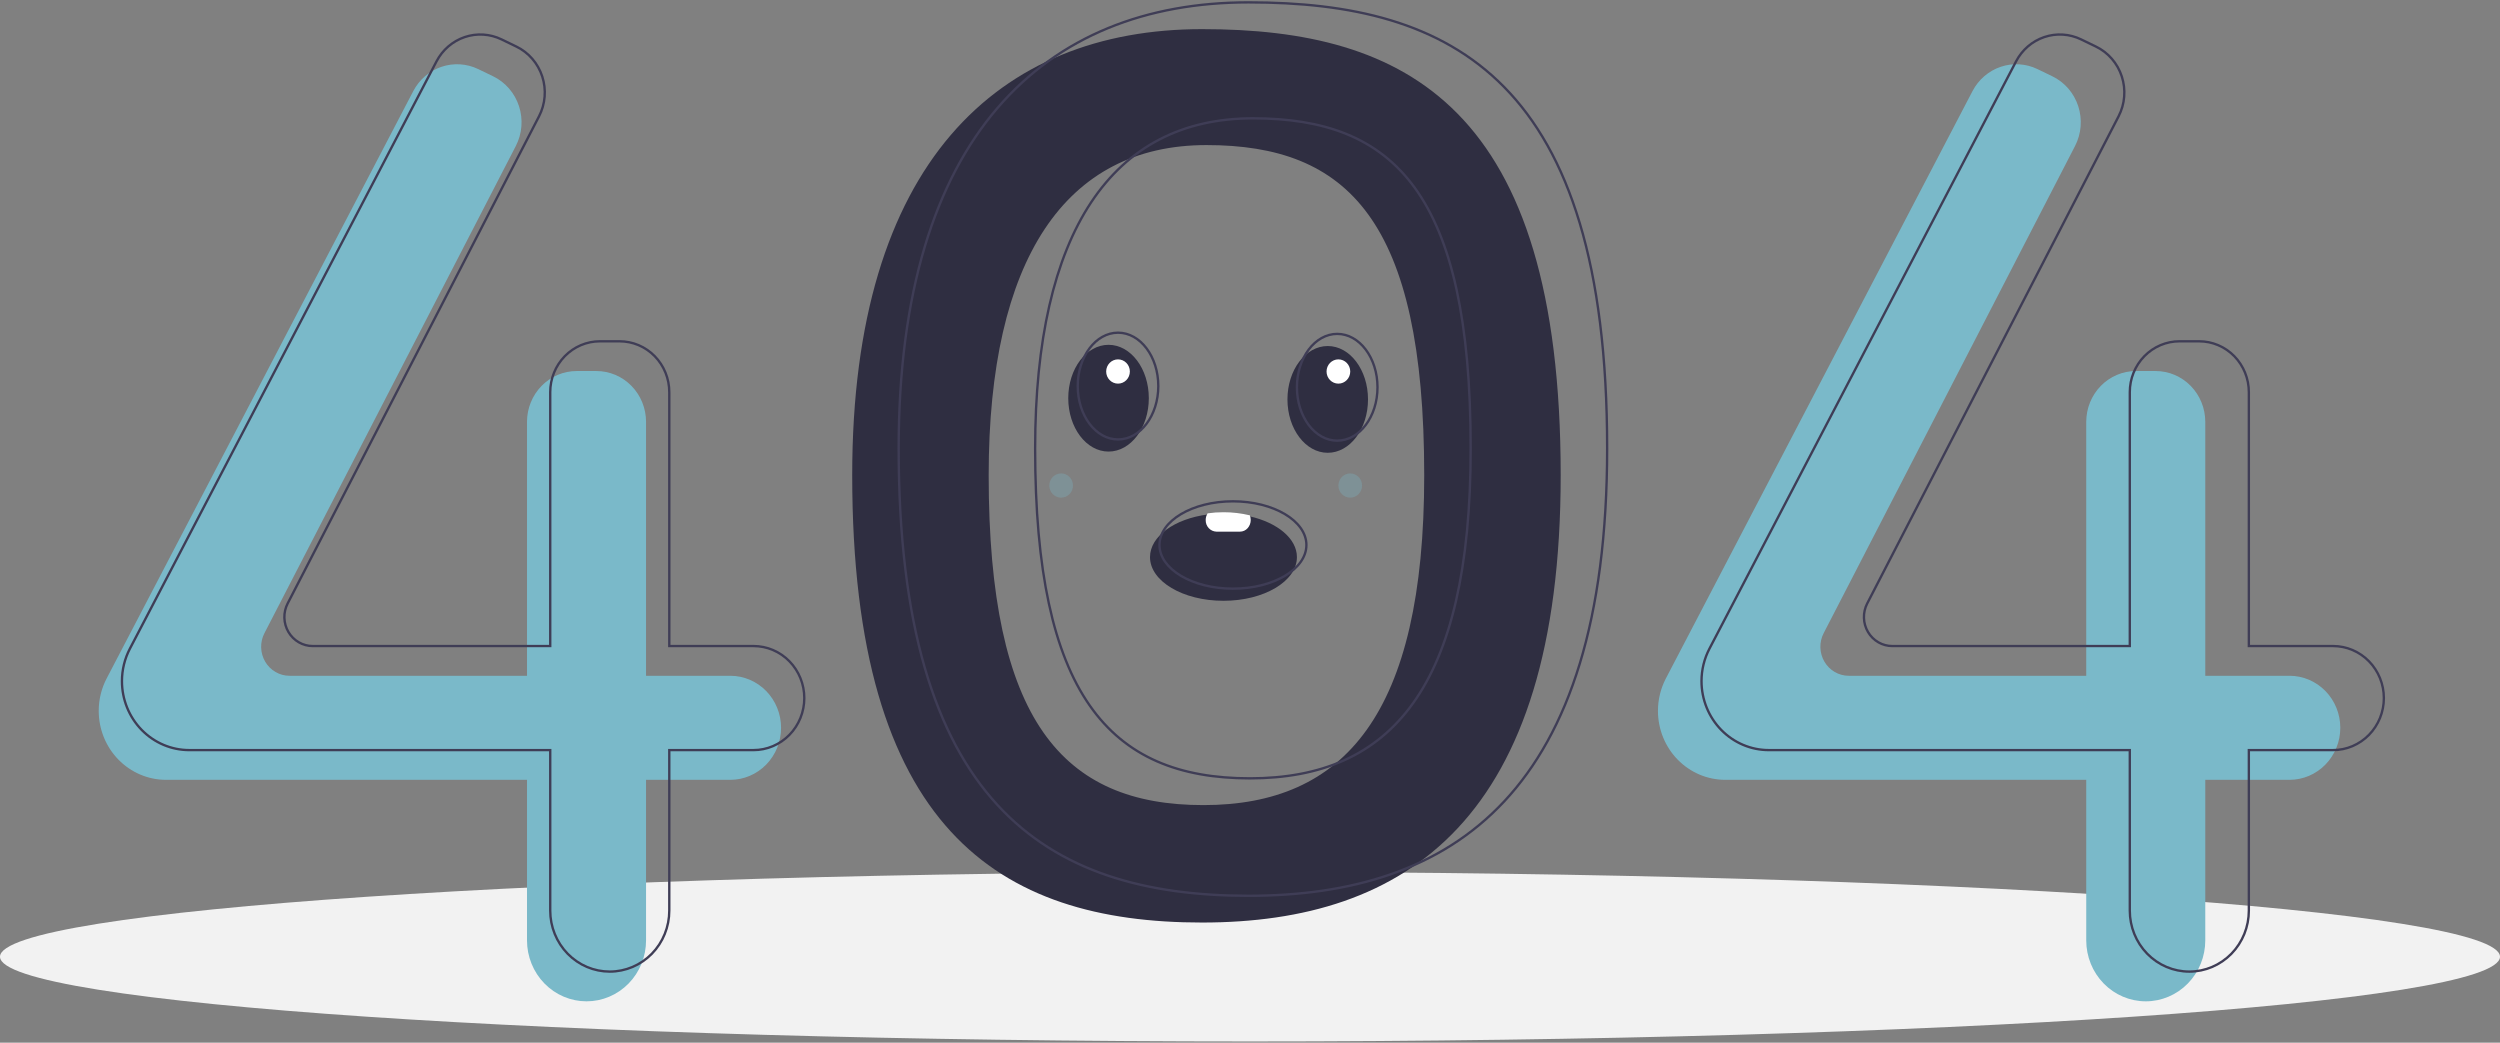<svg width="1055" height="440" viewBox="0 0 1055 440" fill="none" xmlns="http://www.w3.org/2000/svg">
<rect x="0" y="0" width="1055" height="440" fill="#808080" stroke="none"/>
<g id="Group">
<path id="Vector" d="M527.5 439.498C818.831 439.498 1055 423.489 1055 403.74C1055 383.992 818.831 367.983 527.5 367.983C236.17 367.983 0 383.992 0 403.74C0 423.489 236.17 439.498 527.5 439.498Z" fill="#F2F2F2"/>
<path id="Vector_2" d="M308.168 285.177H272.634V178.033C272.634 172.343 270.426 166.884 266.496 162.86C262.566 158.836 257.236 156.576 251.678 156.576H243.352C240.6 156.576 237.875 157.131 235.332 158.209C232.79 159.288 230.48 160.867 228.534 162.86C226.588 164.853 225.044 167.218 223.991 169.822C222.938 172.425 222.396 175.215 222.396 178.033V285.177H122.166C120.104 285.177 118.077 284.631 116.282 283.593C114.486 282.554 112.984 281.058 111.919 279.249C110.855 277.441 110.265 275.382 110.207 273.272C110.149 271.161 110.625 269.071 111.588 267.205L217.671 61.619C218.993 59.056 219.795 56.245 220.027 53.356C220.259 50.467 219.918 47.559 219.022 44.81C218.127 42.06 216.697 39.523 214.818 37.355C212.939 35.187 210.65 33.43 208.09 32.193L201.828 29.164C196.965 26.813 191.406 26.466 186.301 28.195C181.195 29.924 176.934 33.596 174.399 38.451L45.017 286.277C42.814 290.496 41.661 295.208 41.661 299.993C41.661 303.815 42.396 307.598 43.824 311.127C45.252 314.658 47.345 317.865 49.984 320.567C52.622 323.269 55.755 325.412 59.203 326.874C62.65 328.337 66.345 329.089 70.077 329.089H222.396V396.84C222.396 400.218 223.046 403.562 224.308 406.683C225.57 409.803 227.421 412.638 229.753 415.027C232.086 417.415 234.855 419.31 237.902 420.602C240.95 421.894 244.216 422.56 247.515 422.56C250.814 422.56 254.08 421.894 257.128 420.602C260.175 419.31 262.944 417.415 265.277 415.027C267.609 412.638 269.46 409.803 270.722 406.683C271.984 403.562 272.634 400.218 272.634 396.84V329.089H308.168C313.855 329.089 319.309 326.776 323.331 322.658C327.352 318.541 329.611 312.956 329.611 307.133C329.611 301.31 327.352 295.725 323.331 291.607C319.31 287.49 313.855 285.177 308.168 285.177Z" fill="#7AB9C9"/>
<path id="Vector_3" d="M966.165 285.177H930.631V178.033C930.631 172.343 928.423 166.884 924.493 162.86C920.563 158.836 915.233 156.576 909.675 156.576H901.348C898.596 156.576 895.871 157.131 893.329 158.209C890.786 159.288 888.476 160.867 886.53 162.86C884.584 164.853 883.041 167.218 881.988 169.822C880.934 172.425 880.392 175.215 880.392 178.033V285.177H780.162C778.1 285.177 776.073 284.631 774.278 283.593C772.483 282.554 770.98 281.058 769.916 279.249C768.852 277.441 768.262 275.382 768.204 273.272C768.146 271.161 768.621 269.071 769.585 267.205L875.667 61.619C876.99 59.056 877.791 56.245 878.024 53.356C878.256 50.467 877.914 47.559 877.019 44.81C876.123 42.06 874.693 39.523 872.814 37.355C870.935 35.187 868.647 33.43 866.087 32.193L859.824 29.164C854.962 26.813 849.403 26.466 844.297 28.195C839.191 29.924 834.93 33.596 832.395 38.451L703.014 286.277C700.81 290.496 699.658 295.208 699.658 299.993C699.658 307.71 702.652 315.111 707.981 320.567C713.31 326.024 720.537 329.089 728.074 329.089H880.392V396.84C880.392 403.661 883.039 410.203 887.75 415.027C892.46 419.851 898.849 422.56 905.511 422.56C912.173 422.56 918.563 419.851 923.273 415.027C927.984 410.203 930.63 403.661 930.63 396.84V329.089H966.165C971.852 329.089 977.306 326.776 981.327 322.658C985.349 318.541 987.607 312.956 987.607 307.133C987.607 301.31 985.349 295.725 981.327 291.607C977.306 287.49 971.852 285.177 966.165 285.177Z" fill="#7AB9C9"/>
<path id="Vector_4" d="M317.971 272.631H282.437V165.486C282.437 162.669 281.895 159.878 280.841 157.276C279.788 154.672 278.245 152.306 276.299 150.314C274.353 148.321 272.043 146.741 269.5 145.662C266.958 144.584 264.233 144.029 261.481 144.029H253.154C247.597 144.029 242.266 146.29 238.336 150.314C234.406 154.338 232.198 159.795 232.198 165.486V272.631H131.968C129.906 272.631 127.88 272.085 126.084 271.046C124.289 270.007 122.786 268.511 121.722 266.703C120.658 264.895 120.068 262.836 120.01 260.725C119.952 258.615 120.428 256.525 121.391 254.659L227.473 49.073C228.796 46.51 229.597 43.699 229.83 40.809C230.062 37.921 229.72 35.013 228.825 32.263C227.929 29.512 226.499 26.977 224.62 24.808C222.741 22.64 220.453 20.884 217.893 19.646L211.63 16.618C206.768 14.267 201.209 13.92 196.103 15.648C190.998 17.377 186.736 21.05 184.201 25.905L54.819 273.73C52.616 277.95 51.464 282.661 51.464 287.447C51.464 295.163 54.457 302.564 59.786 308.021C65.115 313.477 72.343 316.543 79.879 316.543H232.198V384.293C232.198 387.671 232.848 391.016 234.111 394.137C235.373 397.256 237.223 400.092 239.556 402.481C241.888 404.868 244.657 406.764 247.705 408.056C250.752 409.348 254.019 410.014 257.317 410.014H257.318C263.979 410.014 270.369 407.303 275.079 402.481C279.79 397.657 282.437 391.115 282.437 384.293V316.543H317.971C320.787 316.543 323.575 315.975 326.177 314.871C328.778 313.768 331.142 312.15 333.133 310.112C335.125 308.073 336.704 305.652 337.782 302.989C338.859 300.325 339.414 297.47 339.414 294.587C339.414 291.703 338.859 288.848 337.782 286.184C336.704 283.52 335.125 281.1 333.133 279.061C331.142 277.022 328.778 275.404 326.177 274.302C323.575 273.198 320.787 272.631 317.971 272.631Z" stroke="#3F3D56" stroke-miterlimit="10"/>
<path id="Vector_5" d="M984.545 272.631H949.01V165.486C949.01 159.795 946.802 154.338 942.873 150.314C938.943 146.29 933.612 144.029 928.054 144.029H919.728C916.976 144.029 914.251 144.584 911.709 145.662C909.166 146.741 906.856 148.321 904.91 150.314C902.964 152.306 901.421 154.672 900.367 157.276C899.314 159.878 898.772 162.669 898.772 165.486V272.631H798.542C796.48 272.631 794.453 272.085 792.658 271.046C790.863 270.007 789.36 268.511 788.296 266.703C787.231 264.895 786.642 262.836 786.584 260.725C786.526 258.615 787.001 256.525 787.965 254.659L894.047 49.073C895.369 46.51 896.171 43.699 896.403 40.809C896.636 37.921 896.294 35.013 895.399 32.263C894.503 29.512 893.073 26.977 891.194 24.808C889.315 22.64 887.027 20.884 884.467 19.646L878.204 16.618C873.342 14.267 867.782 13.92 862.677 15.648C857.571 17.377 853.31 21.05 850.775 25.905L721.393 273.73C719.19 277.95 718.038 282.661 718.038 287.447C718.038 295.163 721.031 302.564 726.36 308.021C731.689 313.477 738.917 316.543 746.453 316.543H898.772V384.293C898.772 391.115 901.419 397.657 906.129 402.481C910.84 407.303 917.229 410.014 923.891 410.014C930.553 410.014 936.942 407.303 941.653 402.481C946.364 397.657 949.01 391.115 949.01 384.293V316.543H984.545C987.357 316.543 990.147 315.975 992.747 314.871C995.347 313.768 997.717 312.15 999.707 310.112C1001.7 308.073 1003.28 305.652 1004.36 302.989C1005.44 300.325 1005.99 297.47 1005.99 294.587C1005.99 288.764 1003.73 283.178 999.707 279.061C995.687 274.944 990.227 272.631 984.545 272.631Z" stroke="#3F3D56" stroke-miterlimit="10"/>
<g id="man">
<path id="Vector_6" d="M507.283 12.292C421.339 12.292 359.632 68.751 359.632 200.488C359.632 349.791 421.339 389.312 507.283 389.312C593.227 389.312 658.61 346.027 658.61 200.488C658.61 44.912 593.227 12.292 507.283 12.292ZM507.848 339.753C448.321 339.753 417.222 303.995 417.222 200.585C417.222 109.34 449.594 61.222 509.121 61.222C568.648 61.222 601.02 92.829 601.02 200.585C601.02 301.388 567.374 339.753 507.848 339.753Z" fill="#2F2E41"/>
<g id="Group 1">
<path id="Vector_7" d="M526.888 1C440.944 1 379.237 57.459 379.237 189.197C379.237 338.499 440.944 378.02 526.888 378.02C612.832 378.02 678.215 334.735 678.215 189.197C678.215 33.62 612.832 1 526.888 1ZM527.453 328.462C467.926 328.462 436.827 292.703 436.827 189.293C436.827 98.048 469.199 49.931 528.726 49.931C588.253 49.931 620.625 81.537 620.625 189.293C620.625 290.096 586.98 328.462 527.453 328.462Z" stroke="#3F3D56" stroke-miterlimit="10"/>
<path id="Vector_8" d="M467.803 190.565C477.192 190.565 484.803 180.479 484.803 168.038C484.803 155.596 477.192 145.512 467.803 145.512C458.414 145.512 450.803 155.596 450.803 168.038C450.803 180.479 458.414 190.565 467.803 190.565Z" fill="#2F2E41"/>
<path id="Vector_9" d="M560.303 191.077C569.692 191.077 577.303 180.991 577.303 168.55C577.303 156.108 569.692 146.024 560.303 146.024C550.914 146.024 543.303 156.108 543.303 168.55C543.303 180.991 550.914 191.077 560.303 191.077Z" fill="#2F2E41"/>
<path id="Vector_10" d="M547.303 235.106C547.303 245.283 533.423 253.536 516.303 253.536C499.183 253.536 485.303 245.283 485.303 235.106C485.303 226.29 495.713 218.917 509.623 217.115C511.838 216.815 514.069 216.669 516.303 216.675C520.046 216.662 523.779 217.074 527.433 217.904C539.053 220.556 547.303 227.262 547.303 235.106Z" fill="#2F2E41"/>
<path id="Vector_11" d="M471.803 185.445C481.192 185.445 488.803 175.359 488.803 162.918C488.803 150.477 481.192 140.392 471.803 140.392C462.414 140.392 454.803 150.477 454.803 162.918C454.803 175.359 462.414 185.445 471.803 185.445Z" stroke="#3F3D56" stroke-miterlimit="10"/>
<path id="Vector_12" d="M564.303 185.957C573.692 185.957 581.303 175.871 581.303 163.43C581.303 150.989 573.692 140.904 564.303 140.904C554.914 140.904 547.303 150.989 547.303 163.43C547.303 175.871 554.914 185.957 564.303 185.957Z" stroke="#3F3D56" stroke-miterlimit="10"/>
<path id="Vector_13" d="M520.303 248.417C537.424 248.417 551.303 240.165 551.303 229.986C551.303 219.806 537.424 211.555 520.303 211.555C503.182 211.555 489.303 219.806 489.303 229.986C489.303 240.165 503.182 248.417 520.303 248.417Z" stroke="#3F3D56" stroke-miterlimit="10"/>
<path id="Vector_14" d="M527.803 219.439C527.811 220.727 527.339 221.969 526.483 222.913C526.079 223.364 525.587 223.726 525.04 223.973C524.493 224.221 523.901 224.351 523.303 224.354H513.303C512.071 224.31 510.906 223.769 510.062 222.847C509.219 221.927 508.766 220.701 508.803 219.439C508.798 218.441 509.083 217.463 509.623 216.632C511.836 216.313 514.068 216.156 516.303 216.163C520.05 216.15 523.786 216.59 527.433 217.473C527.68 218.097 527.805 218.766 527.803 219.439Z" fill="white"/>
<g id="eye1">
<path id="Vector_15" d="M471.803 161.894C474.564 161.894 476.803 159.602 476.803 156.775C476.803 153.947 474.564 151.655 471.803 151.655C469.042 151.655 466.803 153.947 466.803 156.775C466.803 159.602 469.042 161.894 471.803 161.894Z" fill="white"/>
</g>
<g id="eye2">
<path id="Vector_16" d="M564.803 161.894C567.564 161.894 569.803 159.602 569.803 156.775C569.803 153.947 567.564 151.655 564.803 151.655C562.042 151.655 559.803 153.947 559.803 156.775C559.803 159.602 562.042 161.894 564.803 161.894Z" fill="white"/>
</g>
<path id="Vector_17" opacity="0.3" d="M569.803 210.019C572.564 210.019 574.803 207.727 574.803 204.9C574.803 202.071 572.564 199.78 569.803 199.78C567.042 199.78 564.803 202.071 564.803 204.9C564.803 207.727 567.042 210.019 569.803 210.019Z" fill="#7AB9C9"/>
<path id="Vector_18" opacity="0.3" d="M447.803 210.019C450.564 210.019 452.803 207.727 452.803 204.9C452.803 202.071 450.564 199.78 447.803 199.78C445.042 199.78 442.803 202.071 442.803 204.9C442.803 207.727 445.042 210.019 447.803 210.019Z" fill="#7AB9C9"/>
</g>
</g>
</g>
</svg>
